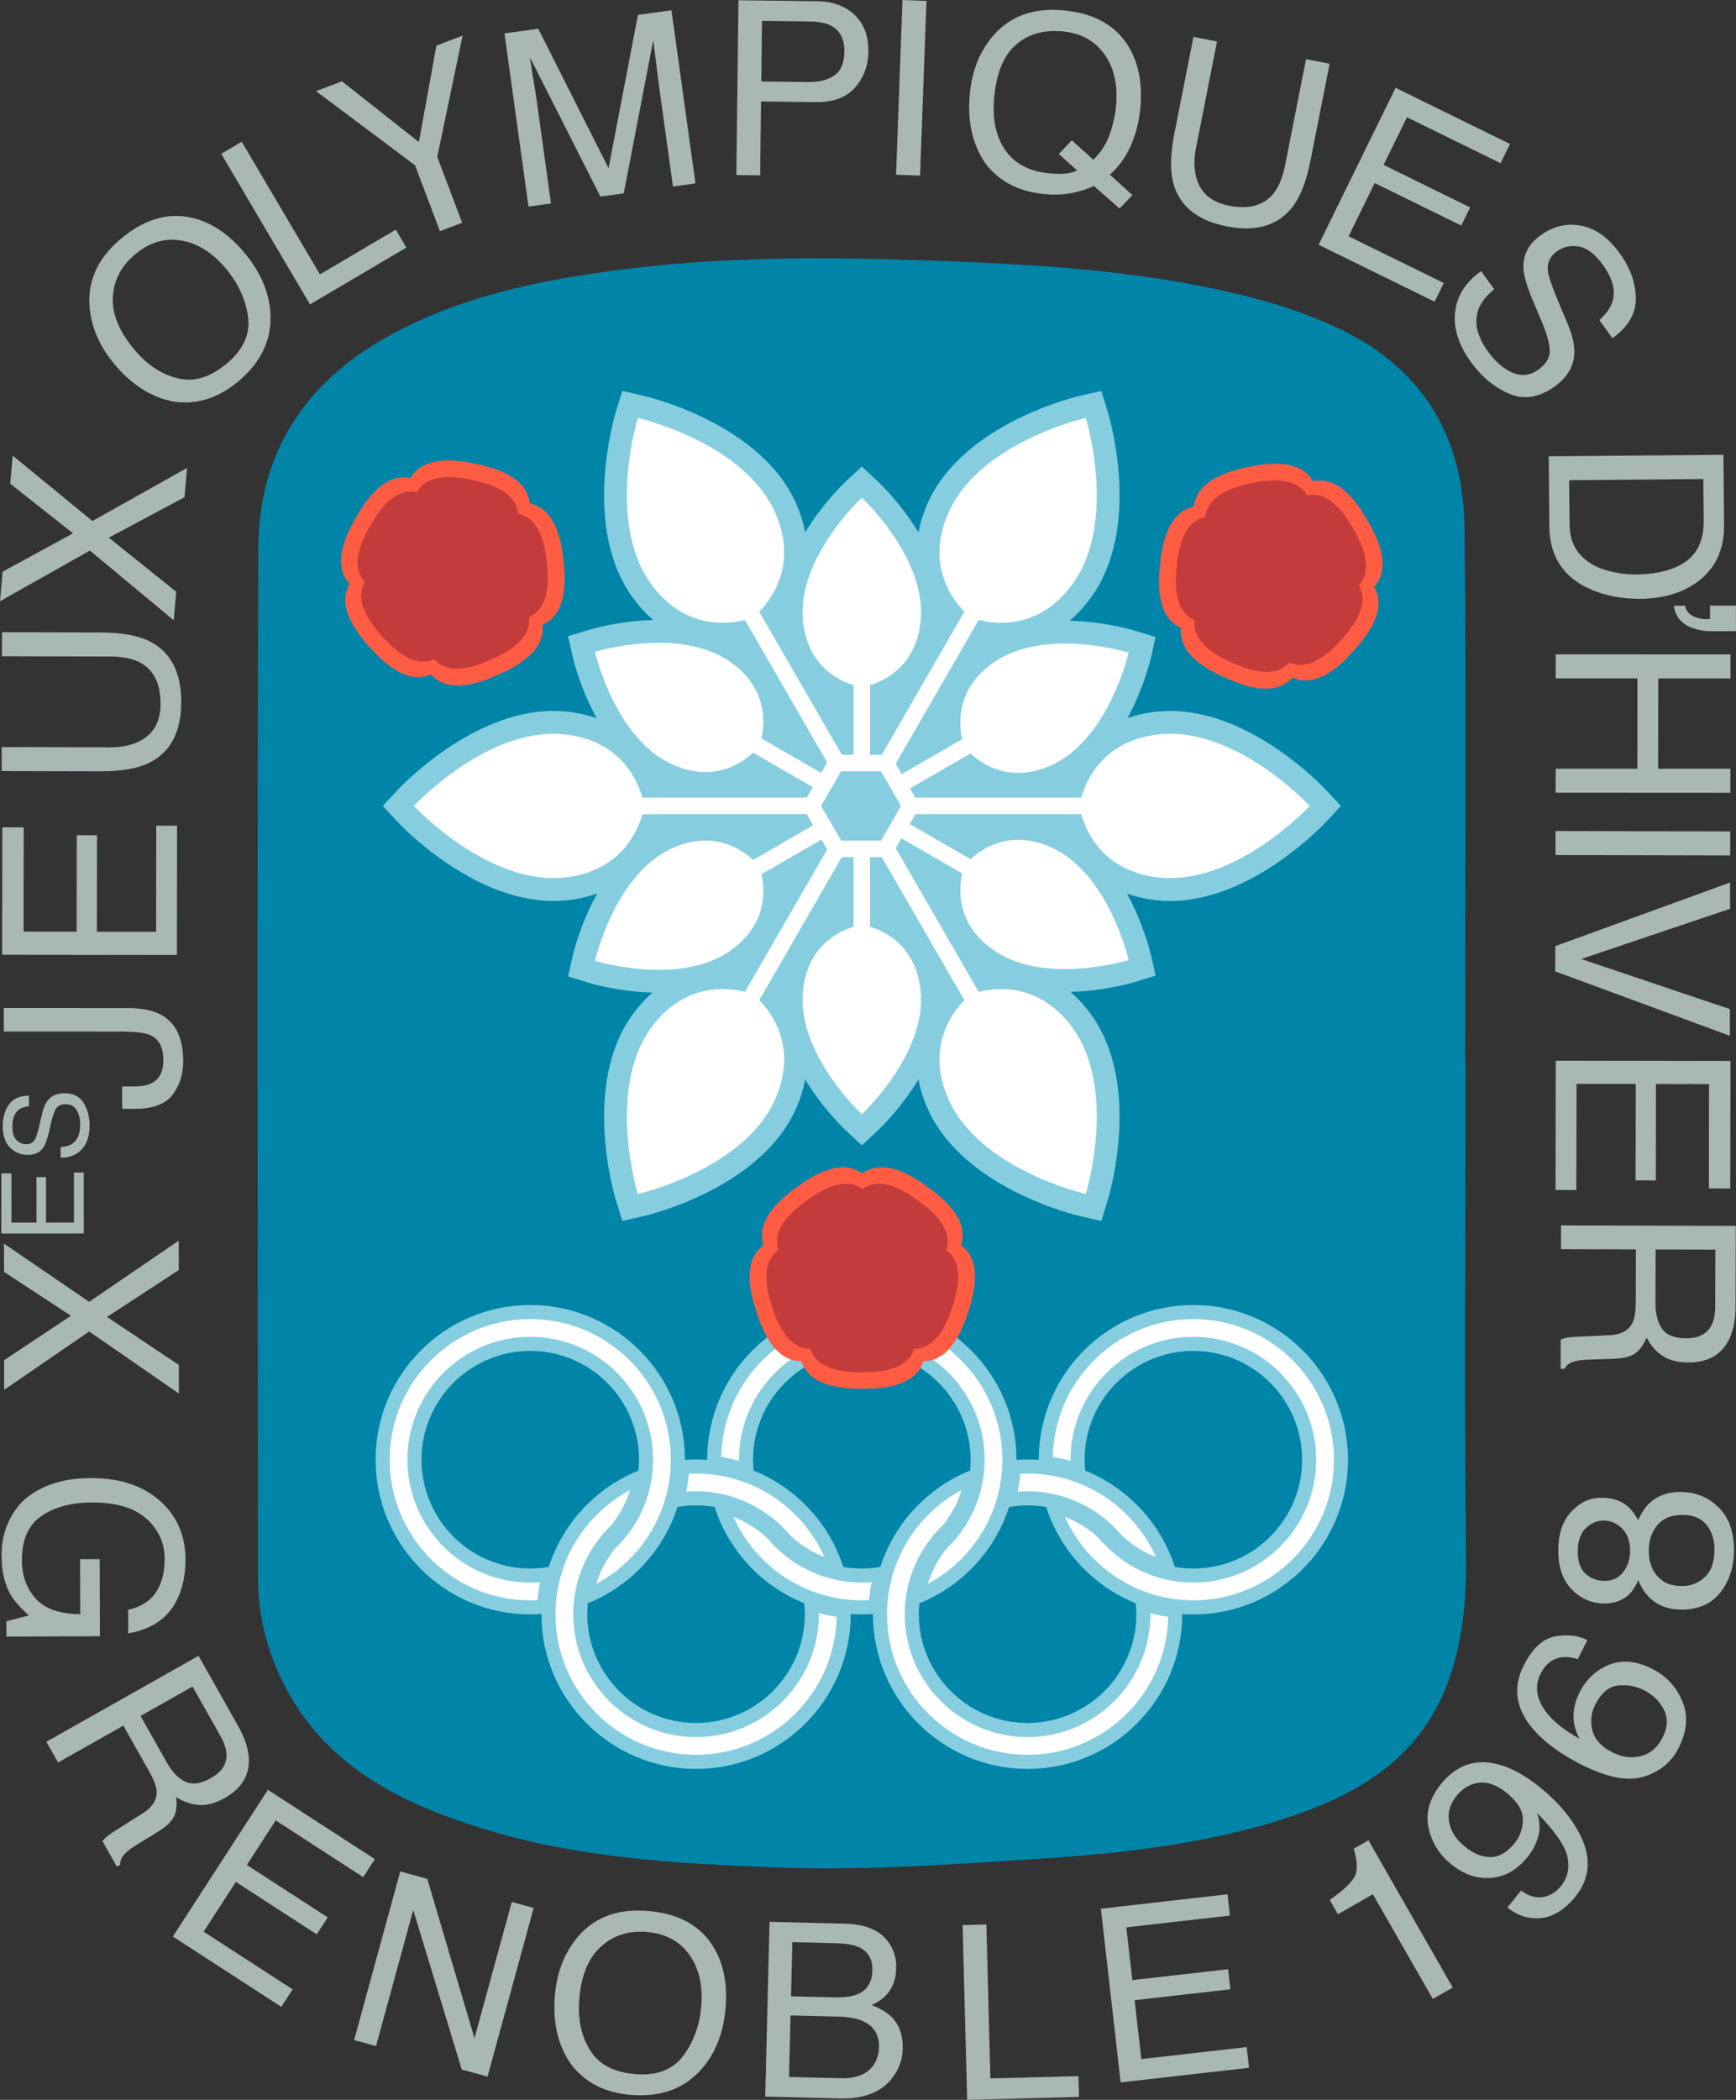<?xml version="1.0" encoding="utf-8"?>
<!-- Generator: Adobe Illustrator 16.0.0, SVG Export Plug-In . SVG Version: 6.00 Build 0)  -->
<!DOCTYPE svg PUBLIC "-//W3C//DTD SVG 1.1//EN" "http://www.w3.org/Graphics/SVG/1.1/DTD/svg11.dtd">
<svg version="1.1" id="Calque_1" xmlns="http://www.w3.org/2000/svg" xmlns:xlink="http://www.w3.org/1999/xlink" x="0px" y="0px"
	 width="287.58px" height="347.72px" viewBox="0 0 308.289 372.755" enable-background="new 0 0 308.289 372.755"
	 xml:space="preserve">
<rect x="0" y="0" width="308.289" height="372.755" fill="#333333" stroke="none"/>
<g>
	<g>
		<path fill-rule="evenodd" clip-rule="evenodd" fill="#0085A9" d="M260.268,188.611c0,29.271-0.29,58.545,0.081,87.81
			c0.384,30.025-12.806,41.341-37.571,47.983c-12.769,3.426-25.869,4.769-39.038,5.61c-15.263,0.975-30.532,2.069-45.819,1.486
			c-17.803-0.679-35.635-1.677-52.8-7.075c-14.797-4.654-28.087-11.489-35.212-26.465c-2.686-5.646-4.086-11.615-4.092-17.809
			c-0.056-60.943-0.167-121.885,0.052-182.827c0.061-16.851,8.227-29.384,22.956-37.572c12.946-7.195,27.131-10.052,41.626-11.909
			c18.671-2.393,37.434-2.22,56.152-1.538c19.28,0.703,38.583,1.883,57.374,6.962c4.354,1.176,8.568,2.714,12.679,4.539
			c15.501,6.884,23.229,19.215,23.418,35.792c0.359,31.667,0.104,63.342,0.104,95.012
			C260.206,188.611,260.238,188.611,260.268,188.611z"/>
		<g>
			<path fill="#FFFFFF" stroke="#86CEDF" stroke-width="2.5" stroke-miterlimit="10" d="M132.575,261.057
				c-0.062-0.639-0.094-1.285-0.094-1.939c0-11.34,9.226-20.566,20.566-20.566c11.34,0,20.567,9.227,20.567,20.566
				c0,0.654-0.036,1.301-0.095,1.939c-0.014,0.149-0.03,0.295-0.049,0.441c-0.016,0.151-0.035,0.299-0.054,0.449
				c-0.389,2.815-1.346,5.449-2.757,7.785c-0.199,0.329-0.41,0.651-0.626,0.968c-0.362,0.531-0.75,1.045-1.158,1.538
				c-0.509,0.612-1.054,1.189-1.629,1.738c-2.182,2.644-3.688,5.864-4.261,9.392c7.044-2.896,12.554-8.773,14.958-16.056
				c0.049-0.149,0.103-0.297,0.149-0.448c0.046-0.146,0.083-0.296,0.125-0.442c0.547-1.885,0.895-3.852,1.002-5.883
				c0.009-0.137,0.011-0.272,0.016-0.408c0.005-0.135,0.007-0.272,0.009-0.408c0.005-0.202,0.018-0.401,0.018-0.605
				c0-14.453-11.759-26.212-26.214-26.212s-26.213,11.758-26.213,26.212c0,0.204,0.011,0.403,0.017,0.605
				C128.83,259.961,130.746,260.412,132.575,261.057z"/>
			<path fill="#FFFFFF" stroke="#86CEDF" stroke-width="2.5" stroke-miterlimit="10" d="M153.047,279.686
				c-1.154,0-2.284-0.101-3.385-0.283c-0.148-0.024-0.293-0.053-0.44-0.079c-0.149-0.028-0.299-0.055-0.445-0.089
				c-2.765-0.585-5.324-1.73-7.56-3.308c-0.313-0.222-0.62-0.45-0.92-0.689c-0.502-0.398-0.985-0.82-1.447-1.261
				c-0.574-0.549-1.121-1.128-1.628-1.738c-2.495-2.376-5.606-4.107-9.069-4.924c2.404,7.28,7.914,13.157,14.958,16.054
				c0.143,0.061,0.29,0.116,0.437,0.173c0.143,0.057,0.284,0.118,0.428,0.171c1.845,0.681,3.791,1.156,5.805,1.407
				c0.136,0.018,0.271,0.037,0.407,0.053c0.135,0.015,0.271,0.028,0.405,0.041c0.808,0.073,1.625,0.118,2.453,0.118
				c0.829,0,1.646-0.045,2.453-0.118c0.097-2.003,0.419-3.947,0.929-5.811C155.328,279.585,154.198,279.686,153.047,279.686z"/>
			<path fill="#FFFFFF" stroke="#86CEDF" stroke-width="2.5" stroke-miterlimit="10" d="M94.168,279.686
				c-11.34,0-20.567-9.229-20.567-20.568s9.227-20.566,20.567-20.566c11.341,0,20.566,9.227,20.566,20.566
				c0,0.654-0.034,1.301-0.093,1.939c-0.014,0.149-0.032,0.295-0.049,0.441c-0.019,0.151-0.036,0.299-0.056,0.449
				c-0.39,2.815-1.346,5.449-2.757,7.785c-0.2,0.329-0.41,0.651-0.626,0.968c-0.364,0.531-0.75,1.045-1.158,1.538
				c-0.509,0.612-1.054,1.189-1.63,1.738c-2.182,2.644-3.688,5.864-4.261,9.392c7.046-2.896,12.556-8.773,14.959-16.056
				c0.049-0.149,0.102-0.297,0.149-0.448c0.045-0.146,0.083-0.296,0.125-0.442c0.549-1.885,0.895-3.852,1.005-5.883
				c0.007-0.137,0.009-0.272,0.013-0.408c0.006-0.135,0.008-0.272,0.011-0.408c0.004-0.202,0.015-0.401,0.015-0.605
				c0-14.453-11.759-26.212-26.212-26.212c-14.455,0-26.214,11.758-26.214,26.212c0,14.455,11.76,26.214,26.214,26.214
				c0.827,0,1.646-0.045,2.453-0.118c0.097-2.003,0.419-3.947,0.929-5.811C96.451,279.585,95.321,279.686,94.168,279.686z"/>
			<path fill="#FFFFFF" stroke="#86CEDF" stroke-width="2.5" stroke-miterlimit="10" d="M211.924,232.905
				c-14.453,0-26.212,11.759-26.212,26.214c0,0.202,0.01,0.401,0.014,0.604c1.982,0.238,3.898,0.689,5.726,1.336
				c-0.06-0.639-0.095-1.285-0.095-1.939c0-11.342,9.228-20.568,20.568-20.568c11.34,0,20.566,9.227,20.566,20.568
				c0,11.34-9.226,20.566-20.566,20.566c-1.154,0-2.282-0.101-3.384-0.283c-0.148-0.024-0.294-0.052-0.44-0.079
				c-0.148-0.028-0.299-0.055-0.445-0.089c-2.765-0.585-5.325-1.73-7.558-3.308c-0.313-0.222-0.621-0.45-0.922-0.688
				c-0.501-0.397-0.984-0.82-1.447-1.262c-0.575-0.549-1.121-1.126-1.629-1.738c-2.496-2.374-5.607-4.105-9.068-4.924
				c2.404,7.28,7.912,13.159,14.956,16.057c0.146,0.058,0.292,0.115,0.438,0.17c0.145,0.057,0.285,0.118,0.427,0.171
				c1.848,0.683,3.792,1.158,5.808,1.407c0.135,0.018,0.271,0.039,0.408,0.053c0.134,0.017,0.268,0.028,0.401,0.041
				c0.808,0.075,1.628,0.12,2.455,0.12c14.453,0,26.213-11.759,26.213-26.214S226.378,232.905,211.924,232.905z"/>
			<path fill="#FFFFFF" stroke="#86CEDF" stroke-width="2.5" stroke-miterlimit="10" d="M144.08,284.603
				c0.062,0.639,0.094,1.284,0.094,1.939c0,11.339-9.226,20.565-20.566,20.565c-11.34,0-20.567-9.227-20.567-20.565
				c0-0.655,0.034-1.301,0.094-1.939c0.014-0.148,0.031-0.296,0.049-0.442c0.018-0.151,0.035-0.301,0.057-0.448
				c0.389-2.815,1.346-5.45,2.756-7.783c0.2-0.331,0.409-0.653,0.626-0.97c0.363-0.532,0.749-1.044,1.159-1.538
				c0.507-0.612,1.053-1.188,1.628-1.738c2.182-2.644,3.688-5.862,4.262-9.393c-7.044,2.897-12.556,8.774-14.958,16.056
				c-0.049,0.15-0.103,0.298-0.149,0.448c-0.046,0.146-0.083,0.297-0.125,0.442c-0.549,1.885-0.896,3.854-1.005,5.885
				c-0.007,0.134-0.009,0.271-0.014,0.408c-0.005,0.136-0.007,0.271-0.01,0.406c-0.004,0.201-0.016,0.402-0.016,0.606
				c0,14.452,11.76,26.213,26.213,26.213c14.454,0,26.214-11.759,26.214-26.213c0-0.204-0.011-0.403-0.016-0.606
				C147.823,285.698,145.907,285.248,144.08,284.603z"/>
			<path fill="#FFFFFF" stroke="#86CEDF" stroke-width="2.5" stroke-miterlimit="10" d="M123.607,265.976
				c1.153,0,2.282,0.101,3.384,0.281c0.147,0.026,0.295,0.053,0.441,0.079c0.148,0.029,0.297,0.057,0.445,0.088
				c2.765,0.586,5.324,1.731,7.559,3.309c0.313,0.222,0.62,0.452,0.92,0.689c0.504,0.397,0.986,0.82,1.449,1.261
				c0.574,0.548,1.121,1.128,1.628,1.738c2.493,2.376,5.604,4.107,9.069,4.924c-2.403-7.28-7.915-13.157-14.957-16.055
				c-0.145-0.058-0.291-0.116-0.437-0.173c-0.143-0.055-0.284-0.115-0.43-0.17c-1.844-0.682-3.791-1.154-5.804-1.408
				c-0.136-0.018-0.271-0.037-0.408-0.053c-0.136-0.012-0.271-0.025-0.404-0.039c-0.808-0.075-1.626-0.119-2.455-0.119
				c-0.828,0-1.646,0.044-2.454,0.119c-0.095,2.003-0.419,3.943-0.929,5.81C121.324,266.076,122.455,265.976,123.607,265.976z"/>
			<path fill="#FFFFFF" stroke="#86CEDF" stroke-width="2.5" stroke-miterlimit="10" d="M202.958,284.603
				c0.06,0.639,0.096,1.284,0.096,1.939c0,11.339-9.229,20.565-20.569,20.565c-11.339,0-20.566-9.227-20.566-20.565
				c0-0.655,0.032-1.301,0.093-1.939c0.012-0.148,0.032-0.296,0.047-0.442c0.018-0.151,0.039-0.301,0.058-0.448
				c0.389-2.815,1.347-5.45,2.757-7.783c0.199-0.331,0.407-0.653,0.625-0.97c0.364-0.532,0.75-1.044,1.16-1.538
				c0.507-0.612,1.054-1.188,1.628-1.738c2.182-2.644,3.69-5.862,4.26-9.393c-7.042,2.897-12.554,8.774-14.956,16.056
				c-0.051,0.15-0.104,0.298-0.151,0.448c-0.044,0.146-0.083,0.297-0.125,0.442c-0.549,1.885-0.894,3.854-1.005,5.885
				c-0.007,0.134-0.009,0.271-0.013,0.408c-0.005,0.136-0.006,0.271-0.01,0.406c-0.005,0.201-0.016,0.402-0.016,0.606
				c0,14.452,11.759,26.213,26.211,26.213c14.455,0,26.213-11.759,26.213-26.213c0-0.204-0.009-0.403-0.016-0.606
				C206.703,285.698,204.785,285.248,202.958,284.603z"/>
			<path fill="#FFFFFF" stroke="#86CEDF" stroke-width="2.5" stroke-miterlimit="10" d="M182.484,265.976
				c1.153,0,2.285,0.101,3.384,0.281c0.148,0.026,0.295,0.053,0.442,0.079c0.148,0.029,0.295,0.057,0.442,0.088
				c2.766,0.586,5.327,1.731,7.56,3.309c0.313,0.222,0.621,0.452,0.922,0.689c0.503,0.397,0.985,0.82,1.446,1.261
				c0.576,0.548,1.124,1.128,1.63,1.738c2.496,2.376,5.607,4.107,9.068,4.924c-2.402-7.28-7.914-13.157-14.957-16.055
				c-0.144-0.058-0.29-0.116-0.438-0.173c-0.144-0.055-0.283-0.115-0.429-0.17c-1.844-0.682-3.791-1.154-5.806-1.408
				c-0.134-0.018-0.271-0.037-0.407-0.053c-0.133-0.012-0.269-0.025-0.403-0.039c-0.81-0.075-1.627-0.119-2.455-0.119
				c-0.827,0-1.645,0.044-2.455,0.119c-0.095,2.003-0.419,3.943-0.929,5.81C180.202,266.076,181.332,265.976,182.484,265.976z"/>
		</g>
		<g>
			<path fill="#86CEDF" d="M235.558,140.31c-0.534-0.577-13.24-14.108-27.737-14.108c-0.834,0-1.67,0.045-2.483,0.134
				c-1.9,0.208-3.6,0.605-5.118,1.138c2.906-5.365,4.076-10.345,4.162-10.725l0.834-3.664l-3.59-1.11
				c-0.226-0.07-5.398-1.647-11.699-1.777c1.29-1.083,2.553-2.417,3.752-4.051c9.223-12.581,3.268-32.325,3.009-33.159l-1.109-3.588
				l-3.663,0.833c-0.852,0.194-20.929,4.91-27.213,19.187c-0.785,1.785-1.296,3.486-1.59,5.097
				c-3.216-5.292-7.021-8.868-7.311-9.135l-2.756-2.553l-2.756,2.553c-0.289,0.27-4.094,3.842-7.311,9.135
				c-0.294-1.611-0.804-3.312-1.59-5.097c-6.283-14.277-26.361-18.993-27.212-19.187l-3.663-0.833l-1.111,3.588
				c-0.256,0.834-6.211,20.581,3.01,33.159c1.149,1.568,2.36,2.858,3.595,3.915c-6.229,0.155-11.317,1.705-11.541,1.776l-3.59,1.109
				l0.834,3.664c0.088,0.385,1.28,5.466,4.255,10.898c-1.541-0.551-3.271-0.959-5.21-1.172c-0.813-0.088-1.649-0.134-2.483-0.134
				c-14.499,0-27.203,13.531-27.737,14.108l-2.554,2.756l2.554,2.756c0.534,0.576,13.238,14.108,27.735,14.108
				c0.835,0,1.672-0.046,2.485-0.134c1.98-0.216,3.739-0.639,5.304-1.205c-3.043,5.495-4.26,10.681-4.349,11.071l-0.833,3.664
				l3.589,1.108c0.223,0.071,5.228,1.596,11.387,1.77c-1.183,1.034-2.339,2.281-3.44,3.782c-9.22,12.581-3.266,32.325-3.01,33.159
				l1.111,3.588l3.663-0.833c0.852-0.194,20.929-4.909,27.214-19.185c0.785-1.785,1.296-3.486,1.589-5.096
				c3.216,5.291,7.021,8.863,7.31,9.133l2.756,2.553l2.756-2.553c0.29-0.27,4.095-3.842,7.311-9.135
				c0.294,1.611,0.805,3.312,1.59,5.099c6.284,14.273,26.361,18.991,27.213,19.185l3.663,0.834l1.109-3.59
				c0.259-0.834,6.212-20.578-3.009-33.159c-1.149-1.568-2.36-2.858-3.595-3.916c6.231-0.155,11.319-1.707,11.544-1.776l3.588-1.11
				l-0.833-3.664c-0.087-0.385-1.28-5.466-4.255-10.896c1.541,0.551,3.271,0.959,5.208,1.172c0.814,0.088,1.651,0.134,2.485,0.134
				c0.001,0,0.001,0,0.001,0c14.499,0,27.202-13.532,27.736-14.108l2.553-2.756L235.558,140.31z"/>
			<path fill="#FFFFFF" d="M205.778,130.367c-9.853,1.077-12.896,8.125-13.765,11.231h-29.457l-0.948-1.643l10.747-6.204
				c2.034,1.905,7.006,5.321,14.214,2.148c10.332-4.547,13.86-20.053,13.86-20.053s-15.192-4.696-24.295,1.978
				c-6.353,4.656-5.878,10.671-5.247,13.385l-10.746,6.204l-1.068-1.85l14.728-25.509c3.125,0.801,10.75,1.689,16.608-6.305
				c8.122-11.079,2.406-29.563,2.406-29.563s-18.868,4.292-24.401,16.865c-3.993,9.071,0.589,15.23,2.845,17.536l-14.662,25.397
				h-2.083v-12.366c2.666-0.808,8.111-3.407,8.968-11.236c1.228-11.22-10.436-22.029-10.436-22.029s-11.664,10.809-10.436,22.029
				c0.856,7.829,6.302,10.429,8.968,11.236v12.366h-2.082l-14.662-25.397c2.254-2.305,6.836-8.464,2.844-17.536
				c-5.533-12.574-24.401-16.865-24.401-16.865s-5.716,18.484,2.406,29.563c5.86,7.993,13.485,7.106,16.61,6.305l14.597,25.285
				l-1.074,1.858l-10.61-6.126c0.634-2.713,1.107-8.728-5.246-13.385c-9.105-6.673-24.295-1.976-24.295-1.976
				s3.527,15.504,13.859,20.051c7.208,3.173,12.181-0.243,14.215-2.148l10.611,6.125l-1.075,1.86h-29.193
				c-0.87-3.106-3.913-10.154-13.765-11.231c-13.656-1.494-26.806,12.698-26.806,12.698s13.15,14.194,26.806,12.699
				c9.852-1.077,12.896-8.125,13.765-11.231h29.195l1.133,1.963l-10.671,6.161c-2.034-1.904-7.006-5.32-14.215-2.149
				c-10.332,4.549-13.859,20.053-13.859,20.053s15.191,4.696,24.295-1.976c6.353-4.658,5.879-10.673,5.247-13.387l10.671-6.161
				l1.013,1.757l-14.597,25.284c-3.125-0.799-10.75-1.688-16.61,6.306c-8.121,11.079-2.406,29.563-2.406,29.563
				s18.868-4.292,24.402-16.864c3.994-9.073-0.59-15.232-2.845-17.538l14.664-25.398h2.08v12.367
				c-2.666,0.81-8.112,3.407-8.968,11.236c-1.228,11.22,10.436,22.029,10.436,22.029s11.664-10.809,10.436-22.029
				c-0.857-7.829-6.302-10.426-8.968-11.236v-12.367h2.081l14.665,25.398c-2.255,2.305-6.837,8.464-2.845,17.538
				c5.533,12.57,24.401,16.864,24.401,16.864s5.715-18.485-2.406-29.563c-5.86-7.993-13.484-7.104-16.608-6.306l-14.73-25.511
				l1.009-1.746l10.807,6.24c-0.632,2.714-1.105,8.728,5.247,13.385c9.103,6.675,24.295,1.976,24.295,1.976
				s-3.529-15.505-13.861-20.051c-7.207-3.173-12.18,0.243-14.214,2.148l-10.809-6.24l1.009-1.746h29.458
				c0.87,3.106,3.912,10.154,13.765,11.231c13.655,1.496,26.806-12.699,26.806-12.699S219.433,128.873,205.778,130.367z
				 M156.465,149.211h-7.098l-3.55-6.147l3.55-6.146h7.098l3.548,6.146L156.465,149.211z"/>
		</g>
		<g>
			<g>
				<g>
					<path fill="#FF5C43" d="M73.166,120.113c1.186,0.215,2.316,0.084,3.386-0.387c3.417,3.828,9.66,1.047,11.886,0.055
						c2.226-0.989,8.459-3.768,7.912-8.862c4.685-2.072,3.975-8.861,3.72-11.283c-0.255-2.421-0.971-9.212-5.987-10.265
						c-0.52-5.099-7.2-6.519-9.58-7.023s-9.046-1.923-11.604,2.508c-0.003,0.004-0.005,0.007-0.008,0.012
						c-5.009-1.079-8.423,4.834-9.641,6.943c-1.217,2.111-4.634,8.027-1.188,11.824c-0.581,1.013-0.831,2.125-0.741,3.325
						c0.174,2.308,1.599,4.919,4.361,7.986C68.442,118.011,70.892,119.701,73.166,120.113z"/>
					<path fill="#C33C3B" d="M74.227,117.36c1.009,0.182,1.972,0.071,2.881-0.33c2.909,3.257,8.222,0.891,10.116,0.047
						c1.894-0.843,7.2-3.208,6.733-7.544c3.988-1.763,3.383-7.541,3.166-9.601c-0.217-2.062-0.826-7.842-5.095-8.737
						c-0.442-4.339-6.127-5.547-8.154-5.978c-2.024-0.43-7.698-1.636-9.875,2.134c-0.002,0.004-0.004,0.007-0.006,0.011
						c-4.264-0.918-7.168,4.113-8.205,5.908c-1.038,1.796-3.944,6.832-1.012,10.064c-0.494,0.861-0.706,1.808-0.63,2.83
						c0.147,1.964,1.361,4.186,3.711,6.796C70.207,115.569,72.291,117.009,74.227,117.36z"/>
				</g>
			</g>
			<g>
				<g>
					<path fill="#FF5C43" d="M213.362,86.802c-0.78,0.919-1.232,1.963-1.358,3.125c-5.024,1.045-5.737,7.842-5.991,10.267
						c-0.255,2.422-0.966,9.209,3.72,11.283c-0.548,5.093,5.686,7.873,7.911,8.863c2.226,0.99,8.464,3.767,11.883-0.052
						c4.676,2.099,9.246-2.976,10.874-4.785c1.626-1.809,6.187-6.872,3.629-11.303c-0.002-0.005-0.004-0.009-0.007-0.014
						c3.44-3.798,0.026-9.711-1.192-11.82c-1.218-2.11-4.635-8.026-9.646-6.94c-0.586-1.009-1.425-1.782-2.508-2.304
						c-2.086-1.005-5.061-1.076-9.098-0.216C217.543,83.762,214.855,85.037,213.362,86.802z"/>
					<path fill="#C33C3B" d="M215.215,89.096c-0.663,0.783-1.048,1.672-1.155,2.661c-4.275,0.889-4.884,6.674-5.099,8.737
						c-0.217,2.062-0.822,7.838,3.166,9.602c-0.467,4.337,4.839,6.702,6.733,7.544s7.202,3.205,10.113-0.044
						c3.979,1.786,7.867-2.533,9.252-4.073c1.385-1.539,5.268-5.849,3.09-9.619c-0.003-0.004-0.005-0.008-0.007-0.011
						c2.927-3.233,0.022-8.266-1.014-10.06c-1.038-1.796-3.944-6.831-8.209-5.908c-0.5-0.858-1.213-1.516-2.136-1.961
						c-1.774-0.853-4.306-0.913-7.742-0.183C218.775,86.508,216.486,87.594,215.215,89.096z"/>
				</g>
			</g>
			<g>
				<g>
					<path fill="#FF5C43" d="M172.695,223.786c-0.406-1.134-1.085-2.048-2.029-2.738c1.606-4.874-3.923-8.891-5.895-10.322
						c-1.97-1.433-7.493-5.441-11.632-2.42c-4.138-3.021-9.662,0.987-11.631,2.42c-1.971,1.431-7.493,5.446-5.897,10.316
						c-4.156,3-2.045,9.495-1.292,11.809c0.752,2.313,2.857,8.795,7.974,8.795c0.005,0,0.009,0,0.014,0
						c1.572,4.878,8.399,4.878,10.833,4.878c2.438,0,9.269,0,10.835-4.883c1.167-0.002,2.256-0.344,3.25-1.021
						c1.911-1.305,3.459-3.844,4.734-7.771C173.236,228.928,173.477,225.962,172.695,223.786z"/>
					<path fill="#C33C3B" d="M169.78,224.245c-0.346-0.965-0.923-1.744-1.727-2.33c1.366-4.148-3.339-7.566-5.017-8.785
						c-1.676-1.219-6.376-4.631-9.899-2.06c-3.521-2.571-8.222,0.841-9.899,2.06c-1.677,1.218-6.377,4.635-5.019,8.78
						c-3.537,2.552-1.74,8.08-1.099,10.05c0.64,1.968,2.432,7.485,6.786,7.485c0.004,0,0.007,0,0.013,0
						c1.335,4.15,7.146,4.15,9.219,4.15c2.073,0,7.887,0,9.22-4.154c0.993-0.004,1.919-0.293,2.766-0.869
						c1.627-1.109,2.945-3.272,4.029-6.612C170.24,228.621,170.445,226.097,169.78,224.245z"/>
				</g>
			</g>
		</g>
	</g>
	<g>
		<path fill="#A9B7B5" d="M31.766,242.304l0.005,5.077l-15.932-11.023L0.736,246.72l-0.005-5.269l11.866-7.88l-11.88-7.795
			l-0.005-5.014l15.123,10.328l15.911-10.864l0.005,5.226l-12.753,8.322L31.766,242.304z"/>
		<path fill="#A9B7B5" d="M0.243,218.968l-0.007-10.673l1.793-0.001l0.006,8.731l4.443-0.003l-0.005-8.07l1.694-0.001l0.005,8.07
			l4.961-0.003l-0.006-8.881l1.743-0.001l0.008,10.824L0.243,218.968z"/>
		<path fill="#A9B7B5" d="M10.764,203.627c0.83-0.045,1.504-0.235,2.022-0.569c0.97-0.637,1.454-1.759,1.453-3.367
			c0-0.72-0.106-1.376-0.319-1.967c-0.412-1.145-1.15-1.717-2.212-1.716c-0.797,0-1.365,0.243-1.704,0.728
			c-0.332,0.492-0.62,1.261-0.866,2.309l-0.448,1.93c-0.292,1.261-0.613,2.153-0.965,2.678c-0.611,0.905-1.524,1.358-2.739,1.358
			c-1.315,0.001-2.395-0.444-3.239-1.333c-0.843-0.889-1.266-2.149-1.267-3.78c0-1.5,0.37-2.775,1.11-3.825
			c0.74-1.049,1.924-1.574,3.551-1.575l0.001,1.873c-0.784,0.097-1.385,0.301-1.803,0.615c-0.763,0.583-1.145,1.571-1.145,2.966
			c0,1.126,0.247,1.936,0.738,2.429s1.063,0.739,1.714,0.738c0.717,0,1.242-0.292,1.574-0.874c0.212-0.382,0.478-1.245,0.796-2.591
			l0.468-1.999c0.226-0.963,0.534-1.708,0.926-2.231c0.684-0.906,1.676-1.359,2.979-1.359c1.62,0,2.78,0.577,3.478,1.732
			s1.047,2.498,1.047,4.027c0.001,1.784-0.464,3.18-1.393,4.189c-0.922,1.01-2.175,1.505-3.755,1.486L10.764,203.627z"/>
		<path fill="#A9B7B5" d="M22.461,178.936c2.62,0.001,4.655,0.392,6.105,1.171c2.648,1.447,3.97,4.196,3.969,8.25
			c0,2.338-0.632,4.336-1.893,5.994c-1.261,1.658-3.504,2.486-6.729,2.484l-2.218,0l0.001-3.971l2.218,0.001
			c1.69,0,2.961-0.378,3.814-1.137s1.279-1.939,1.279-3.542c0.001-2.255-0.766-3.731-2.301-4.427
			c-0.943-0.426-2.725-0.639-5.345-0.64l-20.683-0.008l0.001-4.183L22.461,178.936z"/>
		<path fill="#A9B7B5" d="M0.382,169.49l0.027-22.633l3.803,0.004l-0.022,18.514l9.422,0.011l0.021-17.113l3.592,0.004
			l-0.021,17.113l10.521,0.013l0.022-18.833l3.697,0.004l-0.028,22.952L0.382,169.49z"/>
		<path fill="#A9B7B5" d="M0.307,132.611l19.183,0.047c2.253,0.005,4.128-0.418,5.623-1.271c2.257-1.264,3.389-3.401,3.396-6.412
			c0.009-3.609-1.203-6.066-3.637-7.371c-1.322-0.702-3.103-1.056-5.343-1.062l-19.183-0.047l0.01-4.268l17.43,0.042
			c3.817,0.009,6.752,0.535,8.806,1.577c3.742,1.913,5.606,5.511,5.593,10.794c-0.013,5.284-1.895,8.866-5.646,10.746
			c-2.059,1.032-4.997,1.543-8.813,1.534l-17.429-0.042L0.307,132.611z"/>
		<path fill="#A9B7B5" d="M31.298,105.055l-0.44,5.058L15.955,97.734L0,106.731l0.457-5.248l12.511-6.81L1.817,85.867l0.435-4.995
			l14.159,11.615l16.803-9.426l-0.454,5.207l-13.434,7.171L31.298,105.055z"/>
		<path fill="#A9B7B5" d="M33.929,38.619c3.358,0.731,6.436,2.718,9.231,5.96c3.025,3.51,4.646,7.199,4.86,11.068
			c0.253,4.542-1.566,8.491-5.458,11.846c-3.634,3.133-7.521,4.402-11.661,3.805c-3.841-0.705-7.279-2.818-10.314-6.338
			c-2.74-3.179-4.292-6.583-4.655-10.212c-0.465-4.657,1.297-8.705,5.286-12.144C25.388,39.009,29.625,37.681,33.929,38.619z
			 M44.023,56.035c-0.476-3.098-1.84-5.956-4.095-8.571c-2.384-2.765-5.029-4.365-7.936-4.799c-2.907-0.435-5.621,0.434-8.14,2.605
			c-2.444,2.107-3.718,4.662-3.821,7.664c-0.104,3.002,1.249,6.131,4.056,9.387c2.246,2.605,4.801,4.231,7.667,4.878
			s5.783-0.31,8.753-2.87C43.326,61.898,44.499,59.133,44.023,56.035z"/>
		<path fill="#A9B7B5" d="M39.287,27.302l3.64-2.146l13.884,23.55l13.479-7.947l1.878,3.185L55.049,54.037L39.287,27.302z"/>
		<path fill="#A9B7B5" d="M56.12,16.174l4.608-1.742L74.39,25.212L77.501,8.09l4.648-1.758l-4.497,21.508l4.423,11.699l-3.952,1.494
			l-4.423-11.698L56.12,16.174z"/>
		<path fill="#A9B7B5" d="M89.589,5.928l5.996-0.831l12.485,24.759l5.219-27.213l5.954-0.825l4.26,30.741l-3.996,0.554
			l-2.514-18.143c-0.087-0.628-0.217-1.669-0.39-3.124c-0.173-1.455-0.375-3.013-0.604-4.673l-5.228,27.15l-4.146,0.575
			L94.126,10.205l0.13,0.942c0.104,0.753,0.284,1.898,0.54,3.434c0.256,1.536,0.434,2.667,0.535,3.392l2.515,18.144l-3.996,0.554
			L89.589,5.928z"/>
		<path fill="#A9B7B5" d="M131.138,0.044l13.956,0.167c2.759,0.033,4.977,0.838,6.655,2.414c1.678,1.577,2.5,3.773,2.466,6.59
			c-0.029,2.422-0.811,4.522-2.346,6.3c-1.536,1.777-3.863,2.648-6.982,2.61l-9.738-0.116l-0.157,13.119l-4.225-0.05L131.138,0.044z
			 M147.474,4.507c-0.922-0.447-2.191-0.681-3.807-0.7l-8.347-0.1l-0.128,10.752l8.347,0.1c1.883,0.022,3.416-0.361,4.599-1.149
			c1.183-0.789,1.787-2.197,1.811-4.225C149.975,6.903,149.15,5.344,147.474,4.507z"/>
		<path fill="#A9B7B5" d="M160.269,0l4.265,0.157l-1.143,31.014l-4.265-0.157L160.269,0z"/>
		<path fill="#A9B7B5" d="M201.111,34.626l-2.3,2.386l-4.546-3.994c-1.204,0.546-2.494,0.958-3.87,1.237
			c-1.376,0.278-2.861,0.359-4.456,0.24c-4.827-0.358-8.492-2.212-10.996-5.562c-2.186-3.241-3.108-7.166-2.766-11.772
			c0.311-4.186,1.622-7.689,3.932-10.512c2.965-3.621,7.074-5.237,12.325-4.847c5.491,0.408,9.426,2.465,11.805,6.172
			c1.857,2.891,2.627,6.472,2.311,10.74c-0.148,1.994-0.538,3.893-1.167,5.695c-0.956,2.753-2.387,4.948-4.294,6.585L201.111,34.626
			z M189.216,30.807c0.772-0.064,1.455-0.253,2.047-0.566l-3.235-2.903l2.309-2.436l3.823,3.451c1.396-1.367,2.392-2.94,2.986-4.72
			c0.594-1.779,0.954-3.5,1.077-5.159c0.271-3.642-0.468-6.645-2.215-9.009c-1.748-2.364-4.28-3.669-7.597-3.916
			c-3.36-0.25-6.1,0.618-8.22,2.602c-2.121,1.984-3.345,5.19-3.674,9.618c-0.277,3.725,0.446,6.762,2.17,9.108
			c1.723,2.347,4.409,3.656,8.056,3.927C187.62,30.871,188.444,30.871,189.216,30.807z"/>
		<path fill="#A9B7B5" d="M216.126,7.365l-3.718,18.819c-0.437,2.211-0.38,4.132,0.17,5.762c0.809,2.457,2.69,3.977,5.644,4.561
			c3.541,0.7,6.184-0.02,7.931-2.159c0.942-1.163,1.63-2.843,2.064-5.04l3.718-18.819l4.187,0.827l-3.378,17.099
			c-0.74,3.745-1.818,6.525-3.233,8.341c-2.594,3.307-6.482,4.448-11.666,3.424c-5.183-1.024-8.339-3.557-9.466-7.599
			c-0.619-2.218-0.558-5.2,0.182-8.944l3.378-17.099L216.126,7.365z"/>
		<path fill="#A9B7B5" d="M247.838,15.585l20.318,9.972l-1.676,3.414l-16.62-8.157l-4.151,8.458l15.362,7.54l-1.583,3.224
			l-15.362-7.54l-4.635,9.445l16.906,8.297l-1.629,3.319l-20.604-10.112L247.838,15.585z"/>
		<path fill="#A9B7B5" d="M265.346,51.349c-1.37,1.11-2.292,2.274-2.766,3.493c-0.874,2.299-0.312,4.829,1.688,7.59
			c0.896,1.237,1.894,2.231,2.995,2.983c2.131,1.454,4.109,1.52,5.934,0.198c1.369-0.991,2.043-2.114,2.021-3.368
			c-0.041-1.257-0.501-2.938-1.382-5.043l-1.63-3.873c-1.066-2.529-1.623-4.462-1.669-5.8c-0.077-2.315,0.929-4.228,3.017-5.74
			c2.258-1.635,4.666-2.213,7.221-1.734c2.555,0.479,4.847,2.12,6.875,4.92c1.866,2.577,2.815,5.227,2.848,7.95
			c0.032,2.723-1.349,5.096-4.144,7.12l-2.328-3.216c1.226-1.14,2.004-2.239,2.333-3.298c0.587-1.95,0.014-4.124-1.721-6.52
			c-1.401-1.935-2.83-3.02-4.287-3.255c-1.458-0.235-2.745,0.052-3.862,0.862c-1.232,0.892-1.771,2.044-1.618,3.457
			c0.109,0.92,0.727,2.733,1.852,5.44l1.681,4.015c0.811,1.936,1.205,3.598,1.184,4.984c-0.049,2.406-1.191,4.419-3.427,6.038
			c-2.784,2.016-5.493,2.465-8.127,1.347c-2.635-1.117-4.904-2.99-6.806-5.617c-2.218-3.064-3.156-6.04-2.814-8.93
			c0.33-2.882,1.865-5.289,4.605-7.22L265.346,51.349z"/>
		<path fill="#A9B7B5" d="M306.064,80.731l0.108,12.466c0.037,4.232-1.449,7.528-4.457,9.887c-2.714,2.104-6.205,3.176-10.472,3.212
			c-3.296,0.029-6.28-0.56-8.952-1.766c-4.723-2.124-7.107-5.826-7.153-11.105L275.03,81L306.064,80.731z M278.723,92.607
			c0.012,1.397,0.17,2.545,0.474,3.442c0.563,1.601,1.631,2.906,3.203,3.917c1.26,0.806,2.871,1.38,4.832,1.723
			c1.171,0.198,2.256,0.292,3.256,0.283c3.845-0.033,6.824-0.81,8.938-2.33s3.156-3.948,3.127-7.283l-0.064-7.328l-23.83,0.207
			L278.723,92.607z"/>
		<path fill="#A9B7B5" d="M299.253,107.525c0.129,0.785,0.567,1.38,1.315,1.785c0.748,0.404,1.607,0.605,2.579,0.602
			c0.099,0,0.187-0.004,0.264-0.011c0.077-0.008,0.166-0.025,0.264-0.054l-0.007-2.335l4.605-0.014l0.014,4.543l-4.247,0.013
			c-1.803,0.006-3.335-0.365-4.598-1.111c-1.263-0.747-1.989-1.883-2.176-3.412L299.253,107.525z"/>
		<path fill="#A9B7B5" d="M307.306,116.165l-0.002,4.268l-12.824-0.007l-0.008,16.03l12.824,0.007l-0.002,4.268l-31.035-0.016
			l0.002-4.268l14.514,0.007l0.008-16.03l-14.514-0.007l0.002-4.268L307.306,116.165z"/>
		<path fill="#A9B7B5" d="M307.271,147.587l-0.01,4.268l-31.035-0.072l0.01-4.268L307.271,147.587z"/>
		<path fill="#A9B7B5" d="M307.24,161.32l-26.445,8.913l26.414,8.901l-0.008,4.735l-31.015-11.436l0.008-4.48l31.055-11.304
			L307.24,161.32z"/>
		<path fill="#A9B7B5" d="M307.31,188.332l-0.038,22.633l-3.803-0.006l0.031-18.514l-9.422-0.016l-0.028,17.113l-3.592-0.006
			l0.029-17.113l-10.521-0.018l-0.031,18.833l-3.697-0.006l0.038-22.952L307.31,188.332z"/>
		<path fill="#A9B7B5" d="M308.248,217.613l-0.039,14.177c-0.006,2.335-0.357,4.259-1.051,5.772
			c-1.332,2.873-3.779,4.305-7.343,4.295c-1.859-0.005-3.379-0.395-4.56-1.17c-1.181-0.774-2.128-1.856-2.843-3.245
			c-0.497,1.216-1.147,2.13-1.952,2.744c-0.804,0.613-2.108,0.952-3.911,1.019l-4.162,0.137c-1.183,0.04-2.064,0.137-2.642,0.291
			c-0.987,0.252-1.622,0.703-1.905,1.354l-0.697-0.002l0.015-5.181c0.268-0.142,0.613-0.253,1.036-0.337
			c0.422-0.084,1.239-0.152,2.451-0.205l5.177-0.241c2.028-0.091,3.389-0.823,4.083-2.196c0.382-0.783,0.576-2.013,0.581-3.691
			l0.026-9.345l-13.31-0.037l0.012-4.225L308.248,217.613z M293.992,231.297c-0.005,1.927,0.385,3.452,1.17,4.576
			s2.207,1.689,4.263,1.695c2.211,0.006,3.72-0.775,4.527-2.342c0.425-0.839,0.639-1.96,0.643-3.364l0.028-10.035l-10.605-0.029
			L293.992,231.297z"/>
	</g>
	<g>
		<g>
			<path fill="#A9B7B5" d="M31.272,284.305c-1.61,3.06-4.442,4.938-8.497,5.635l-0.013-4.183c2.266-0.506,3.914-1.544,4.944-3.114
				c1.03-1.569,1.542-3.546,1.535-5.93c-0.009-2.828-1.094-5.205-3.254-7.132c-2.161-1.928-5.375-2.884-9.643-2.871
				c-3.69,0.012-6.691,0.818-9.003,2.421c-2.312,1.603-3.462,4.207-3.451,7.813c0.008,2.76,0.829,5.043,2.461,6.849
				c1.632,1.805,4.266,2.723,7.899,2.754l-0.03-9.767l3.486-0.011l0.042,13.694l-16.605,0.052l-0.008-2.718l3.99-1.031
				c-1.568-1.402-2.656-2.645-3.265-3.729c-1.048-1.821-1.576-4.138-1.585-6.95c-0.011-3.634,1.169-6.764,3.542-9.389
				c2.977-2.863,7.071-4.304,12.282-4.319c5.197-0.017,9.335,1.366,12.414,4.146c2.938,2.642,4.413,6.068,4.426,10.282
				C32.948,279.695,32.392,282.194,31.272,284.305z"/>
			<path fill="#A9B7B5" d="M35.26,293.933l6.97,12.345c1.148,2.033,1.793,3.88,1.938,5.538c0.261,3.156-1.16,5.61-4.263,7.362
				c-1.619,0.914-3.133,1.326-4.542,1.235c-1.41-0.09-2.768-0.562-4.076-1.417c0.169,1.303,0.056,2.42-0.34,3.351
				c-0.396,0.93-1.362,1.87-2.897,2.818l-3.551,2.175c-1.01,0.618-1.728,1.138-2.154,1.558c-0.733,0.706-1.062,1.412-0.987,2.118
				l-0.607,0.343l-2.546-4.512c0.163-0.255,0.408-0.523,0.734-0.805c0.326-0.282,1.002-0.745,2.03-1.39l4.382-2.767
				c1.719-1.081,2.541-2.39,2.465-3.927c-0.054-0.87-0.494-2.035-1.318-3.496l-4.594-8.137l-11.591,6.543l-2.077-3.68L35.26,293.933
				z M29.625,312.872c0.947,1.678,2.04,2.812,3.278,3.401c1.239,0.589,2.753,0.378,4.543-0.633c1.926-1.087,2.853-2.512,2.78-4.272
				c-0.045-0.939-0.413-2.02-1.103-3.242l-4.933-8.738l-9.235,5.214L29.625,312.872z"/>
			<path fill="#A9B7B5" d="M47.571,317.719l18.994,12.307l-2.068,3.192L48.96,323.15l-5.124,7.907l14.362,9.306l-1.953,3.014
				l-14.361-9.306l-5.721,8.83l15.805,10.24l-2.011,3.103l-19.261-12.48L47.571,317.719z"/>
			<path fill="#A9B7B5" d="M71.079,332.21l4.8,1.314l8.382,28.291l6.621-24.186l3.891,1.065l-8.194,29.934L82,367.376l-8.612-28.324
				l-6.612,24.156l-3.891-1.064L71.079,332.21z"/>
			<path fill="#A9B7B5" d="M126.475,345.252c1.884,2.875,2.688,6.448,2.411,10.721c-0.3,4.624-1.729,8.392-4.287,11.303
				c-3.002,3.418-7.066,4.961-12.194,4.629c-4.788-0.311-8.451-2.129-10.986-5.455c-2.247-3.194-3.22-7.111-2.918-11.749
				c0.271-4.188,1.549-7.704,3.833-10.549c2.932-3.648,7.025-5.303,12.279-4.962C120.107,339.546,124.061,341.567,126.475,345.252z
				 M121.476,364.751c1.832-2.544,2.859-5.539,3.083-8.985c0.236-3.643-0.53-6.638-2.3-8.984c-1.77-2.347-4.314-3.628-7.633-3.844
				c-3.22-0.208-5.919,0.722-8.096,2.791c-2.177,2.07-3.404,5.25-3.683,9.54c-0.223,3.433,0.462,6.383,2.054,8.853
				c1.591,2.469,4.343,3.83,8.256,4.084C116.871,368.446,119.644,367.295,121.476,364.751z"/>
			<path fill="#A9B7B5" d="M136.659,341.149l13.481,0.334c3.674,0.091,6.261,1.24,7.76,3.447c0.88,1.304,1.299,2.793,1.258,4.469
				c-0.048,1.957-0.647,3.549-1.796,4.773c-0.597,0.647-1.447,1.232-2.55,1.755c1.584,0.645,2.763,1.357,3.537,2.137
				c1.367,1.387,2.021,3.27,1.962,5.649c-0.049,1.999-0.728,3.793-2.035,5.381c-1.954,2.375-4.995,3.511-9.124,3.409l-13.262-0.329
				L136.659,341.149z M149.311,368.915c2.614,0.064,4.497-0.636,5.648-2.101c0.723-0.926,1.102-2.058,1.134-3.396
				c0.056-2.253-0.927-3.812-2.95-4.68c-1.075-0.464-2.505-0.718-4.291-0.762l-8.463-0.209l-0.271,10.919L149.311,368.915z
				 M148.237,354.56c1.802,0.045,3.209-0.166,4.222-0.635c1.592-0.735,2.413-2.109,2.463-4.123c0.05-2.027-0.752-3.414-2.408-4.159
				c-0.934-0.418-2.331-0.649-4.189-0.696l-7.614-0.188l-0.238,9.61L148.237,354.56z"/>
			<path fill="#A9B7B5" d="M170.941,341.731l4.224-0.111l0.715,27.329l15.643-0.409l0.097,3.695l-19.866,0.52L170.941,341.731z"/>
			<path fill="#A9B7B5" d="M195.498,338.822l22.488-2.56l0.43,3.778l-18.395,2.094l1.066,9.362l17.003-1.936l0.406,3.568
				l-17.003,1.936l1.19,10.453l18.711-2.13l0.418,3.673l-22.804,2.597L195.498,338.822z"/>
			<path fill="#A9B7B5" d="M237.595,339.809l-1.448-2.529c2.262-1.604,3.71-2.949,4.345-4.034s0.604-2.776-0.091-5.073l2.616-1.498
				l14.97,26.145l-3.538,2.025l-10.645-18.59L237.595,339.809z"/>
			<path fill="#A9B7B5" d="M270.126,335.602c1.699,1.238,3.337,1.522,4.917,0.855c0.819-0.337,1.537-0.884,2.154-1.642
				c1.153-1.416,1.549-3.101,1.189-5.056c-0.361-1.955-2.167-4.604-5.42-7.947c0.501,1.504,0.566,2.912,0.195,4.226
				c-0.371,1.314-1.012,2.53-1.923,3.65c-1.85,2.271-4.018,3.496-6.502,3.672c-2.484,0.177-4.834-0.637-7.048-2.44
				c-2.127-1.732-3.467-3.909-4.018-6.53s0.21-5.205,2.284-7.751c2.798-3.436,6.267-4.553,10.409-3.353
				c2.281,0.653,4.694,2.016,7.236,4.087c2.87,2.337,5.06,4.842,6.569,7.513c2.518,4.442,2.377,8.381-0.42,11.815
				c-1.877,2.305-3.904,3.566-6.079,3.784c-2.175,0.219-4.169-0.411-5.982-1.888L270.126,335.602z M270.439,323.027
				c0.022-1.597-0.926-3.177-2.845-4.74c-1.723-1.402-3.362-2.012-4.917-1.828c-1.556,0.185-2.883,0.952-3.982,2.302
				c-1.18,1.448-1.634,2.991-1.361,4.628c0.272,1.637,1.215,3.111,2.829,4.426c1.527,1.243,3.044,1.858,4.551,1.845
				c1.507-0.014,2.926-0.839,4.258-2.474C269.927,326.011,270.417,324.625,270.439,323.027z"/>
			<path fill="#A9B7B5" d="M276.158,290.484c2.168-0.399,4.083-0.179,5.74,0.662l-1.71,3.371c-1.17-0.34-2.169-0.441-2.996-0.306
				c-1.547,0.247-2.743,1.203-3.588,2.869c-0.967,1.906-0.86,3.865,0.323,5.878c1.182,2.013,3.374,3.91,6.575,5.693
				c-0.745-1.363-1.1-2.78-1.063-4.254c0.048-1.341,0.412-2.68,1.09-4.018c1.153-2.271,2.881-3.887,5.184-4.847
				c2.302-0.957,4.885-0.711,7.75,0.742c2.449,1.242,4.212,3.145,5.289,5.707c1.077,2.562,0.863,5.327-0.643,8.293
				c-1.287,2.537-3.355,4.241-6.206,5.112s-6.543,0.156-11.078-2.145c-3.353-1.701-5.99-3.555-7.91-5.561
				c-3.671-3.846-4.443-7.865-2.317-12.056C272.136,292.598,273.989,290.884,276.158,290.484z M295.491,303.508
				c-0.748-1.499-1.938-2.662-3.571-3.49c-1.381-0.701-2.899-0.972-4.552-0.811c-1.653,0.162-3.011,1.29-4.074,3.386
				c-0.743,1.464-0.911,2.993-0.504,4.588c0.406,1.597,1.583,2.888,3.53,3.875c1.708,0.867,3.398,1.094,5.068,0.679
				c1.671-0.414,2.958-1.511,3.862-3.291C296.158,306.651,296.239,305.006,295.491,303.508z"/>
			<path fill="#A9B7B5" d="M289.342,282.974c-1.129,1.115-2.595,1.671-4.398,1.667c-2.253-0.006-4.188-0.83-5.804-2.474
				c-1.616-1.645-2.42-3.972-2.413-6.983c0.007-2.913,0.776-5.194,2.309-6.845s3.319-2.474,5.361-2.469
				c1.888,0.005,3.415,0.489,4.581,1.453c0.661,0.54,1.307,1.376,1.938,2.509c0.581-1.263,1.245-2.256,1.993-2.979
				c1.412-1.347,3.244-2.018,5.498-2.012c2.662,0.006,4.917,0.91,6.765,2.712c1.848,1.803,2.768,4.346,2.76,7.629
				c-0.007,2.959-0.812,5.458-2.416,7.5c-1.604,2.042-3.926,3.059-6.969,3.052c-1.788-0.005-3.333-0.447-4.634-1.327
				c-1.301-0.881-2.294-2.186-2.98-3.914C290.479,281.554,289.949,282.381,289.342,282.974z M288.088,271.354
				c-0.937-0.948-2.054-1.424-3.353-1.428c-1.129-0.002-2.167,0.447-3.116,1.35c-0.948,0.901-1.424,2.277-1.429,4.128
				c-0.004,1.837,0.465,3.166,1.409,3.987c0.944,0.822,2.051,1.233,3.322,1.236c1.426,0.004,2.542-0.523,3.349-1.581
				c0.808-1.058,1.212-2.307,1.216-3.747C289.491,273.617,289.025,272.303,288.088,271.354z M303.05,270.681
				c-0.948-1.17-2.365-1.757-4.253-1.762c-1.958-0.005-3.445,0.594-4.462,1.794c-1.017,1.201-1.527,2.743-1.532,4.625
				c-0.004,1.826,0.51,3.317,1.542,4.473c1.033,1.156,2.464,1.736,4.295,1.741c1.578,0.004,2.941-0.521,4.092-1.572
				s1.728-2.682,1.733-4.89C304.47,273.32,303.999,271.851,303.05,270.681z"/>
		</g>
	</g>
</g>
</svg>
